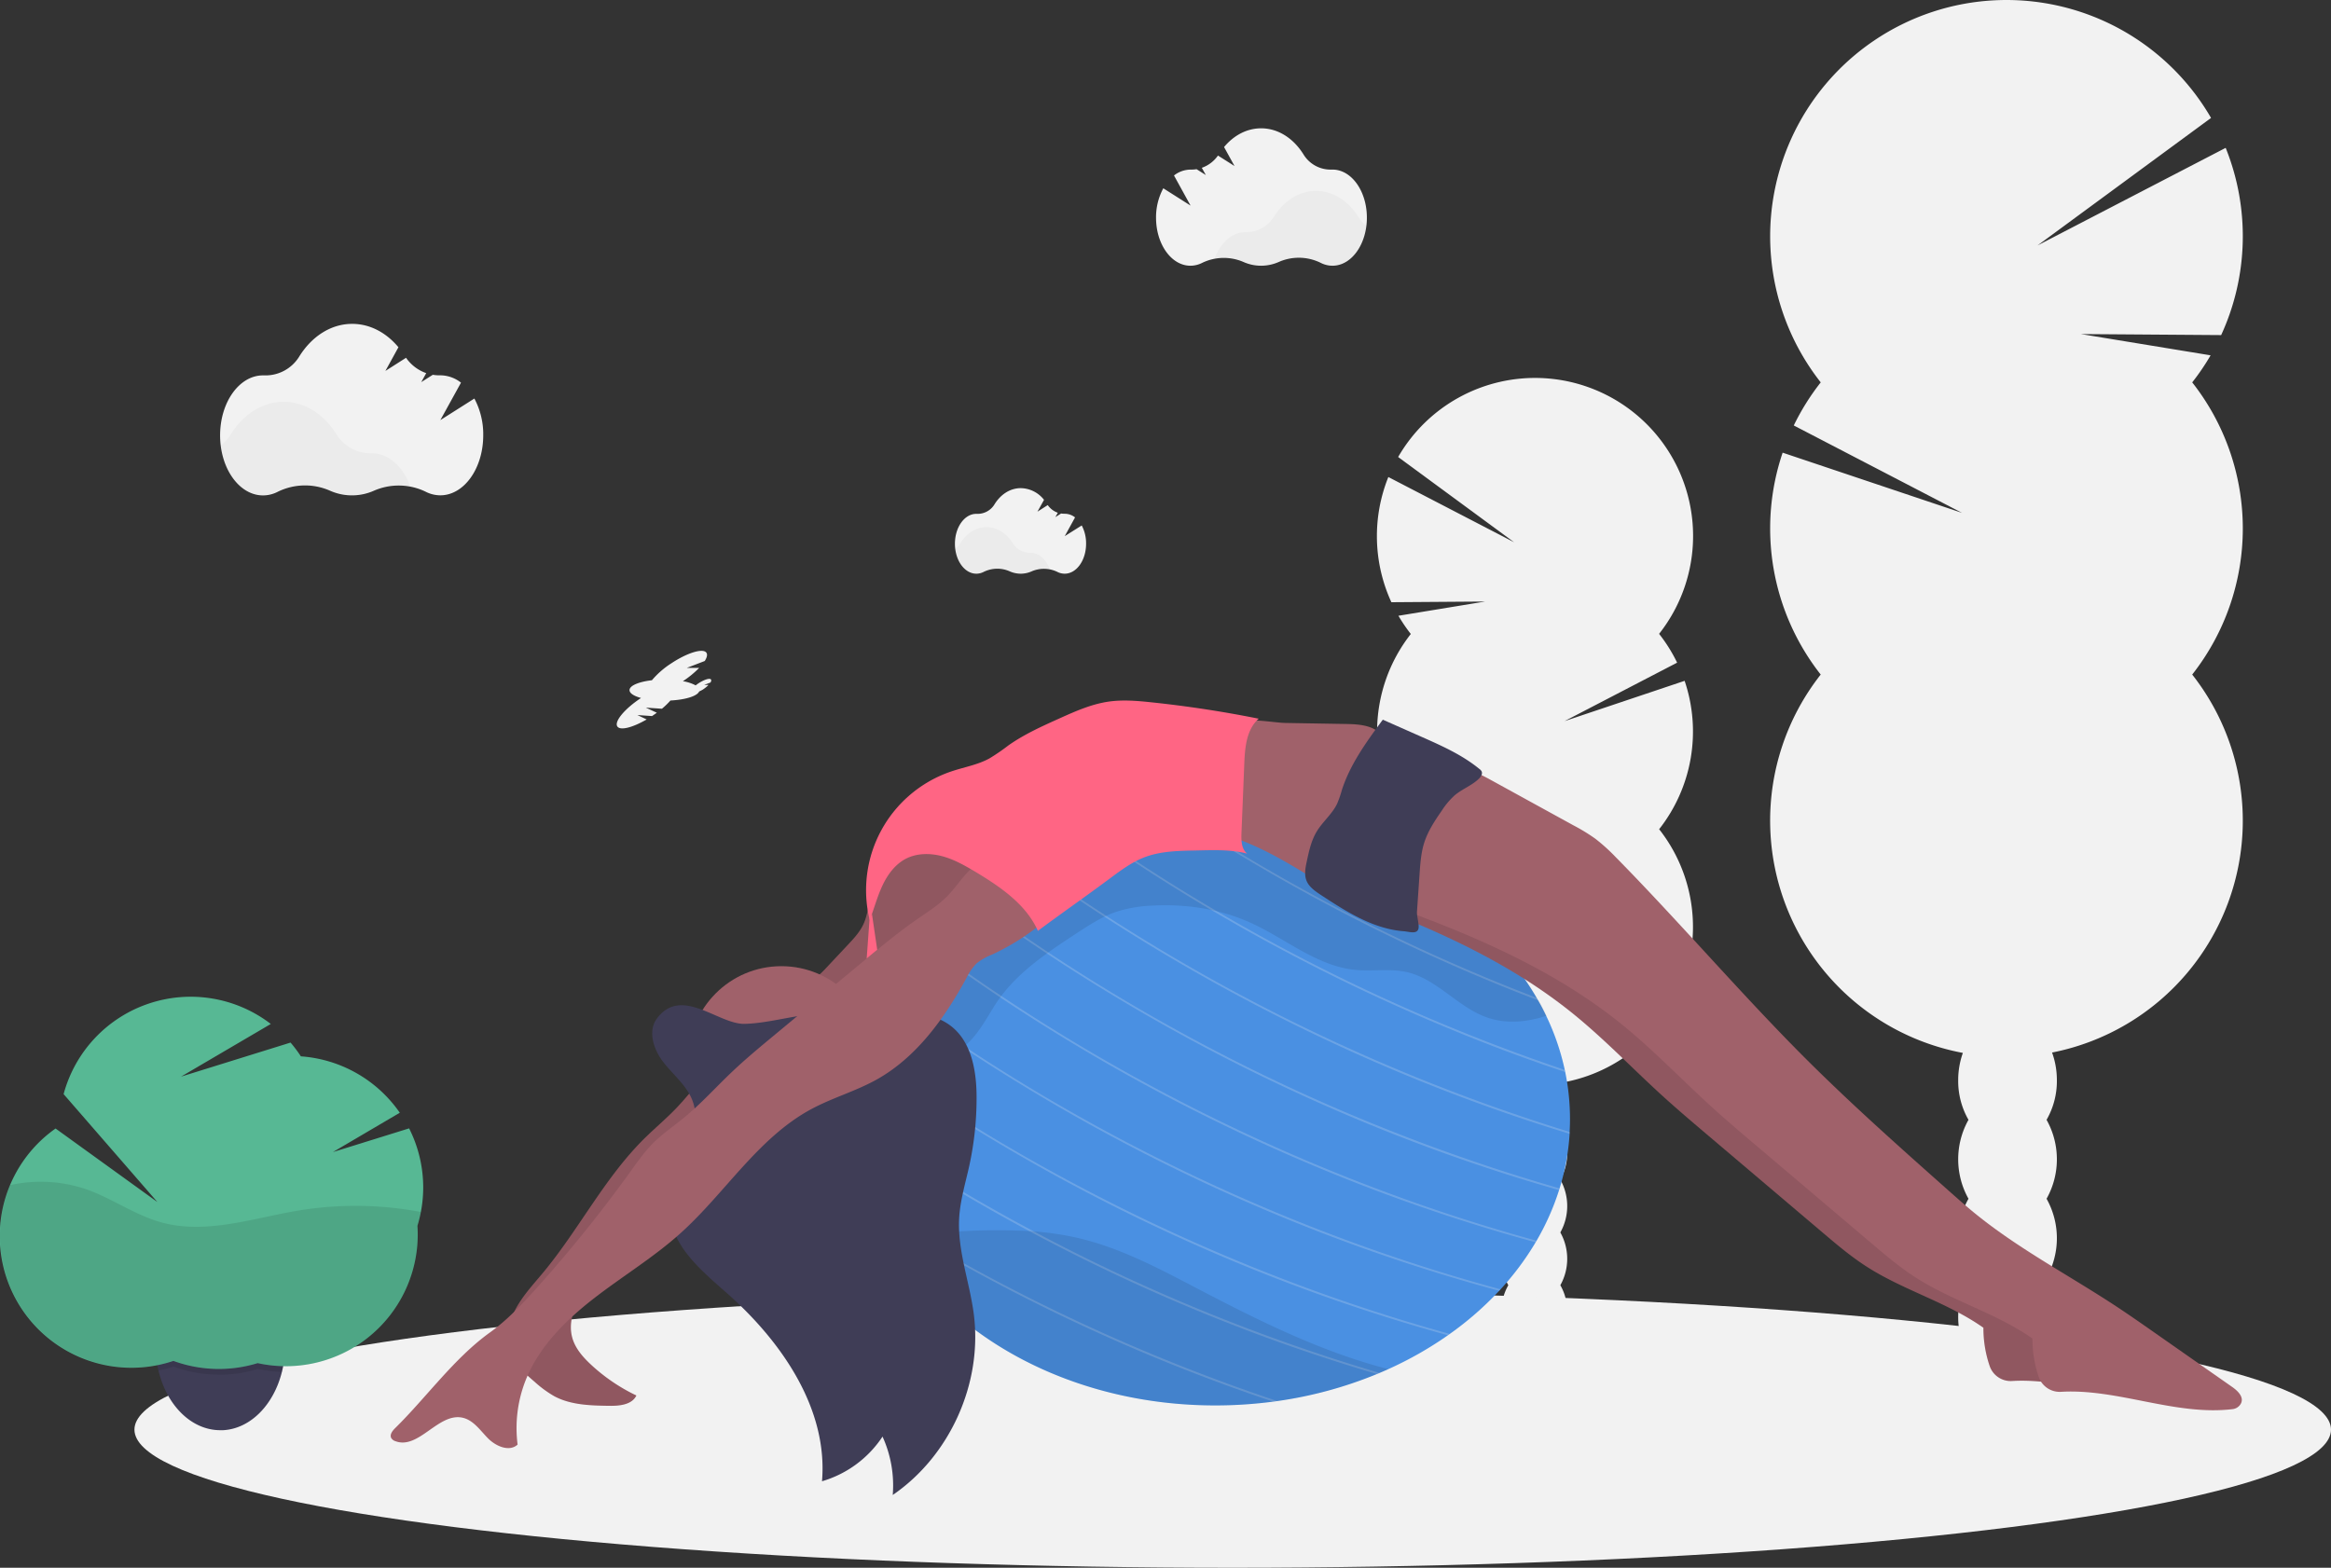 <svg xmlns="http://www.w3.org/2000/svg" width="1063.01" height="715.08" viewBox="0 0 1063.01 715.08" xmlns:xlink="http://www.w3.org/1999/xlink" role="img" artist="Katerina Limpitsouni" source="https://undraw.co/"><rect x="0" y="0" width="1063.01" height="715.08" fill="#333333" stroke="none"/><title>Stability ball</title><path d="M1068.22,266.87a105.8,105.8,0,0,0,8.38-12.34l-59.12-9.7,63.94.47a107.93,107.93,0,0,0,2.06-85.4L997.7,204.4l79.11-58.15a107.78,107.78,0,1,0-178,120.62,108.18,108.18,0,0,0-12.29,19.65l76.74,39.87-81.82-27.46A107.83,107.83,0,0,0,898.8,400.14a107.79,107.79,0,0,0,64.83,172.57,37,37,0,0,0-2.13,12.52,35.52,35.52,0,0,0,4.69,18,36.89,36.89,0,0,0,0,36,36.89,36.89,0,0,0,0,36,36.89,36.89,0,0,0,0,36,35.52,35.52,0,0,0-4.69,18c0,16.27,10.07,29.45,22.5,29.45s22.5-13.18,22.5-29.45a35.53,35.53,0,0,0-4.7-18,36.82,36.82,0,0,0,0-36,36.82,36.82,0,0,0,0-36,36.82,36.82,0,0,0,0-36,35.53,35.53,0,0,0,4.7-18,37.1,37.1,0,0,0-2.19-12.69,107.79,107.79,0,0,0,63.91-172.4,107.77,107.77,0,0,0,0-133.27Z" transform="translate(-68.5 -92.46)" fill="#f2f2f2"/><path d="M711.83,381.57a72.48,72.48,0,0,1-5.6-8.25l39.53-6.49-42.75.31a72.17,72.17,0,0,1-1.38-57.1L759,339.8l-52.9-38.89a72.07,72.07,0,1,1,119,80.66,71.75,71.75,0,0,1,8.22,13.14L782,421.37,836.74,403a72.06,72.06,0,0,1-11.62,67.68,72.07,72.07,0,0,1-43.34,115.4,24.83,24.83,0,0,1,1.42,8.37,23.7,23.7,0,0,1-3.14,12,24.63,24.63,0,0,1,0,24.07,24.65,24.65,0,0,1,0,24.08,24.63,24.63,0,0,1,0,24.07,23.71,23.71,0,0,1,3.14,12c0,10.87-6.73,19.69-15,19.69s-15-8.82-15-19.69a23.71,23.71,0,0,1,3.14-12,24.63,24.63,0,0,1,0-24.07,24.65,24.65,0,0,1,0-24.08,24.63,24.63,0,0,1,0-24.07,23.7,23.7,0,0,1-3.14-12,24.76,24.76,0,0,1,1.47-8.49,72.08,72.08,0,0,1-42.75-115.28,72.08,72.08,0,0,1,0-89.11Z" transform="translate(-68.5 -92.46)" fill="#f2f2f2"/><ellipse cx="562.16" cy="652.08" rx="500.85" ry="63" fill="#f2f2f2"/><path d="M784.47,602.84c0,2-.06,4-.17,5.92,0,.29,0,.57,0,.86a107.09,107.09,0,0,1-4.57,24.89c-.07.25-.16.52-.24.77a115.19,115.19,0,0,1-10.26,23.09l-.43.72a128.5,128.5,0,0,1-16,21.46l-.62.66a146,146,0,0,1-22.53,19.68c-.28.21-.57.42-.85.61a166.55,166.55,0,0,1-27.17,15.44c-1.31.59-2.63,1.17-4,1.74l-1.2.5A188.12,188.12,0,0,1,651,731.51l-1.91.26a201.11,201.11,0,0,1-26.42,1.73c-65.48,0-121.88-31.42-147.33-76.63q-2.57-4.53-4.69-9.24l-.58-1.29A108.54,108.54,0,0,1,461,607.45c0-.33,0-.65,0-1,0-1.2-.05-2.41-.05-3.62a106.78,106.78,0,0,1,3.64-27.69c.07-.28.14-.55.22-.82a113.32,113.32,0,0,1,11-26.32c.13-.23.26-.47.4-.7A127.48,127.48,0,0,1,492.77,525a7.23,7.23,0,0,1,.53-.59l.08-.08c.79-.84,1.59-1.69,2.41-2.52l1.23-1.24c.81-.81,1.64-1.6,2.47-2.4l.05,0q3-2.82,6.11-5.47c2.88-2.44,5.89-4.79,9-7.05l.67-.5a167,167,0,0,1,26.22-15.31c.27-.13.55-.27.82-.38a182,182,0,0,1,32.19-11.34c.35-.1.69-.18,1-.26a196.7,196.7,0,0,1,41.82-5.55c.47,0,.94,0,1.42,0,1.28,0,2.57-.05,3.86-.05,64.89,0,120.86,30.87,146.64,75.4.23.4.45.8.68,1.19l1,1.75c.55,1,1.07,2,1.59,3.06.24.48.47.95.7,1.43.14.28.29.56.42.85h0a110.21,110.21,0,0,1,8.43,24.62c.08.33.14.65.21,1A107,107,0,0,1,784.47,602.84Z" transform="translate(-68.5 -92.46)" fill="#4A90E2"/><g opacity="0.2"><path d="M770,548.76q-11.09-4.2-22-8.74a852.93,852.93,0,0,1-130.55-67.77l1.42,0a853.15,853.15,0,0,0,150.5,75.36C769.56,548,769.78,548.37,770,548.76Z" transform="translate(-68.5 -92.46)" fill="#f2f2f2"/></g><g opacity="0.2"><path d="M782.31,581.44q-27-9-53.43-20A853,853,0,0,1,597.05,492.9q-11.84-7.53-22.5-14.85l1-.25q10.41,7.11,22,14.48a852.72,852.72,0,0,0,184.55,88.2C782.18,580.8,782.24,581.12,782.31,581.44Z" transform="translate(-68.5 -92.46)" fill="#f2f2f2"/></g><g opacity="0.2"><path d="M784.3,608.76c0,.29,0,.58,0,.86q-37.69-11.49-74.45-26.68A853.06,853.06,0,0,1,578,514.35c-13.25-8.43-25.41-16.69-36.43-24.57l.82-.39c10.93,7.81,23,16,36.1,24.34A850.25,850.25,0,0,0,784.3,608.76Z" transform="translate(-68.5 -92.46)" fill="#f2f2f2"/></g><g opacity="0.2"><path d="M779.68,634.5c-.07.27-.16.53-.24.79a822.66,822.66,0,0,1-88.72-30.9,852.13,852.13,0,0,1-131.83-68.58c-16.46-10.47-31.23-20.69-44.24-30.22l.67-.49c13,9.49,27.68,19.66,44.06,30.09A848.43,848.43,0,0,0,779.68,634.5Z" transform="translate(-68.5 -92.46)" fill="#f2f2f2"/></g><g opacity="0.2"><path d="M769.18,658.37l-.43.72a820.28,820.28,0,0,1-97.11-33.24A853.56,853.56,0,0,1,539.8,557.27c-17.64-11.23-33.36-22.18-47-32.29.16-.19.34-.39.53-.58,13.66,10.1,29.37,21,47,32.25C592.7,590,671.14,631.49,769.18,658.37Z" transform="translate(-68.5 -92.46)" fill="#f2f2f2"/></g><g opacity="0.2"><path d="M752.76,680.55l-.62.66a818.63,818.63,0,0,1-99.58-33.9,853.1,853.1,0,0,1-131.84-68.58C504,568.07,489,557.68,475.81,548c.13-.23.26-.46.4-.69,13.19,9.69,28.23,20.11,45,30.79C574.09,611.77,653.48,653.7,752.76,680.55Z" transform="translate(-68.5 -92.46)" fill="#f2f2f2"/></g><g opacity="0.2"><path d="M729.61,700.89c-.28.21-.57.42-.85.61a821.81,821.81,0,0,1-95.28-32.73,852.65,852.65,0,0,1-131.84-68.58c-13.5-8.6-25.89-17-37.08-25.05.07-.27.14-.54.22-.81,11.27,8.07,23.74,16.57,37.36,25.24C554.29,632.77,632.23,674,729.61,700.89Z" transform="translate(-68.5 -92.46)" fill="#f2f2f2"/></g><g opacity="0.2"><path d="M697.62,718.68l-1.2.5a821.19,821.19,0,0,1-82-28.95c-26-10.75-51.61-22.88-76.59-36.25q-28.2-15.12-55.25-32.33-11.31-7.2-21.54-14.2c0-.33,0-.65,0-1q10.48,7.15,22.09,14.56c16.43,10.47,35.43,21.73,56.79,33.1A844.07,844.07,0,0,0,697.62,718.68Z" transform="translate(-68.5 -92.46)" fill="#f2f2f2"/></g><g opacity="0.2"><path d="M651,731.51l-1.91.26q-27.17-9.09-53.8-20.09A849.69,849.69,0,0,1,484,655.73q-6.68-4-13.3-8.1l-.58-1.29q7.29,4.54,15.18,9.25A851.6,851.6,0,0,0,651,731.51Z" transform="translate(-68.5 -92.46)" fill="#f2f2f2"/></g><path d="M701.59,716.94c-1.31.59-2.63,1.17-4,1.74l-1.2.5A188.12,188.12,0,0,1,651,731.51l-1.91.26a201.11,201.11,0,0,1-26.42,1.73c-65.48,0-121.88-31.42-147.33-76.63,2.86-.44,5.73-.81,8.61-1.14l1.3-.14c7.74-.82,15.54-1.28,23.32-1.61a279.21,279.21,0,0,1,29.22,0c.68,0,1.36.08,2,.14A134,134,0,0,1,559.5,657c19.75,4.48,37.85,14.21,55.79,23.6C643,695.06,671.33,709.16,701.59,716.94Z" transform="translate(-68.5 -92.46)" opacity="0.1"/><path d="M769.33,547.57c-25.78-44.53-81.75-75.4-146.64-75.4-1.29,0-2.58,0-3.86,0l-1.42,0a196.06,196.06,0,0,0-41.82,5.55l-1,.25a183.63,183.63,0,0,0-32.19,11.34l-.82.39a166.27,166.27,0,0,0-26.22,15.32l-.67.49a145.36,145.36,0,0,0-21.27,18.74c-.84,8.53-2.28,16.88-6,24.57-2.62,5.4-5.33,10.6-1.62,16,2.49,3.63,7.88,8.23,12.47,8.41,12.61.51,19.62-16.35,25.56-24.75,9.1-12.86,22.59-21.79,35.77-30.42,5.63-3.69,11.32-7.41,17.67-9.62a60.67,60.67,0,0,1,16.55-2.91c15.33-.86,31,1.47,45,7.82,16,7.25,30.2,19.75,47.66,21.48,7.91.78,16-.75,23.75,1.06,13.77,3.23,23.32,16.22,36.72,20.76,8.67,2.94,18,2,26.82-.88q-1.71-3.6-3.67-7.09C769.78,548.37,769.56,548,769.33,547.57Z" transform="translate(-68.5 -92.46)" opacity="0.1"/><path d="M377.14,597.68c-4.74,5-10.06,9.39-14.95,14.24-18.11,18-29.72,41.39-46,61-4.39,5.29-9.16,10.37-12.43,16.41s-4.91,13.39-2.57,19.85c2,5.54,6.61,9.69,11.09,13.52a50.93,50.93,0,0,0,9.05,6.63c7.52,4,16.42,4.22,24.94,4.35,4.7.07,10.43-.46,12.44-4.71a82.57,82.57,0,0,1-20.8-14.16c-3.53-3.3-6.86-7.08-8.29-11.69-2.44-7.86,1.17-16.42,6.28-22.87s11.7-11.62,16.69-18.16,8.21-14.05,14.22-19.39c4.16-3.69,9.33-6,14-9.07,6.82-4.49,12.45-10.53,18-16.51l29.5-31.73a4.21,4.21,0,0,0,1.39-2.35c.12-1.19-.76-2.23-1.6-3.09-6.42-6.59-18.52-18.16-27.34-9.48C392.26,578.83,385.37,589,377.14,597.68Z" transform="translate(-68.5 -92.46)" fill="#a0616a"/><path d="M377.14,597.68c-4.74,5-10.06,9.39-14.95,14.24-18.11,18-29.72,41.39-46,61-4.39,5.29-9.16,10.37-12.43,16.41s-4.91,13.39-2.57,19.85c2,5.54,6.61,9.69,11.09,13.52a50.93,50.93,0,0,0,9.05,6.63c7.52,4,16.42,4.22,24.94,4.35,4.7.07,10.43-.46,12.44-4.71a82.57,82.57,0,0,1-20.8-14.16c-3.53-3.3-6.86-7.08-8.29-11.69-2.44-7.86,1.17-16.42,6.28-22.87s11.7-11.62,16.69-18.16,8.21-14.05,14.22-19.39c4.16-3.69,9.33-6,14-9.07,6.82-4.49,12.45-10.53,18-16.51l29.5-31.73a4.21,4.21,0,0,0,1.39-2.35c.12-1.19-.76-2.23-1.6-3.09-6.42-6.59-18.52-18.16-27.34-9.48C392.26,578.83,385.37,589,377.14,597.68Z" transform="translate(-68.5 -92.46)" opacity="0.1"/><path d="M419.3,540c5.95-1.26,12.36,1.91,18.11-.06,3.26-1.12,5.75-3.72,8.1-6.24l9.6-10.23c2.71-2.89,5.47-5.84,7.14-9.44,1.48-3.18,2-6.69,2.72-10.13,1.76-8.8,4.77-17.82,11.38-23.88,8.24-7.58,20.94-9,31.52-5.38s19.19,11.7,25.52,20.94c-5.66,6.8-12,13.08-17.65,19.88a32.79,32.79,0,0,1-6.31,6.31A35.24,35.24,0,0,1,501,525.5c-10.17,3.6-21,8.81-25.19,18.76-1.46,3.46-2,7.23-2.8,10.9-1.54,6.94-4.35,13.81-9.43,18.78s-12.75,7.69-19.52,5.54c-7.49-2.38-12.08-9.72-15.94-16.56A79.88,79.88,0,0,1,419.3,540Z" transform="translate(-68.5 -92.46)" fill="#a0616a"/><path d="M419.3,540c5.95-1.26,12.36,1.91,18.11-.06,3.26-1.12,5.75-3.72,8.1-6.24l9.6-10.23c2.71-2.89,5.47-5.84,7.14-9.44,1.48-3.18,2-6.69,2.72-10.13,1.76-8.8,4.77-17.82,11.38-23.88,8.24-7.58,20.94-9,31.52-5.38s19.19,11.7,25.52,20.94c-5.66,6.8-12,13.08-17.65,19.88a32.79,32.79,0,0,1-6.31,6.31A35.24,35.24,0,0,1,501,525.5c-10.17,3.6-21,8.81-25.19,18.76-1.46,3.46-2,7.23-2.8,10.9-1.54,6.94-4.35,13.81-9.43,18.78s-12.75,7.69-19.52,5.54c-7.49-2.38-12.08-9.72-15.94-16.56A79.88,79.88,0,0,1,419.3,540Z" transform="translate(-68.5 -92.46)" opacity="0.1"/><path d="M679.81,500.28c37.58,13.45,74.94,29.38,106,54.5,14.22,11.51,26.89,24.79,40.41,37.12,7.08,6.46,14.39,12.65,21.7,18.85l51.89,44c6.42,5.45,12.87,10.91,20,15.47C936.58,681,956.58,686.48,973,698.07a53.2,53.2,0,0,0,2.9,17.59,10.12,10.12,0,0,0,10.26,6.69c25.86-1.49,52.08,11.06,78.13,7.9a4.9,4.9,0,0,0,3.67-2.35c1.75-3.06-1.24-5.92-3.86-7.75l-35.37-24.76c-5.83-4.08-11.66-8.16-17.6-12.07C989.65,669.2,966.71,657.21,946.8,641c-4.25-3.46-8.34-7.1-12.44-10.75-21.68-19.26-43.37-38.54-63.92-59-29.87-29.75-58.12-62.94-87.73-92.95a82.08,82.08,0,0,0-9.08-8.31,83.7,83.7,0,0,0-9.91-6.07l-37.59-20.65c-5.69-3.13-12-6.36-18.35-5.13a9.84,9.84,0,0,0-9,2.3c-2.42,2.23-4,5.18-5.6,8.07a49.17,49.17,0,0,0-4.9,11.15c-1.34,5.31-.9,11-2.45,16.22-1,3.45-2.86,6.6-4.12,10A34.36,34.36,0,0,0,679.81,500.28Z" transform="translate(-68.5 -92.46)" fill="#a0616a"/><path d="M679.81,500.28c37.58,13.45,74.94,29.38,106,54.5,14.22,11.51,26.89,24.79,40.41,37.12,7.08,6.46,14.39,12.65,21.7,18.85l51.89,44c6.42,5.45,12.87,10.91,20,15.47C936.58,681,956.58,686.48,973,698.07a53.2,53.2,0,0,0,2.9,17.59,10.12,10.12,0,0,0,10.26,6.69c25.86-1.49,52.08,11.06,78.13,7.9a4.9,4.9,0,0,0,3.67-2.35c1.75-3.06-1.24-5.92-3.86-7.75l-35.37-24.76c-5.83-4.08-11.66-8.16-17.6-12.07C989.65,669.2,966.71,657.21,946.8,641c-4.25-3.46-8.34-7.1-12.44-10.75-21.68-19.26-43.37-38.54-63.92-59-29.87-29.75-58.12-62.94-87.73-92.95a82.08,82.08,0,0,0-9.08-8.31,83.7,83.7,0,0,0-9.91-6.07l-37.59-20.65c-5.69-3.13-12-6.36-18.35-5.13a9.84,9.84,0,0,0-9,2.3c-2.42,2.23-4,5.18-5.6,8.07a49.17,49.17,0,0,0-4.9,11.15c-1.34,5.31-.9,11-2.45,16.22-1,3.45-2.86,6.6-4.12,10A34.36,34.36,0,0,0,679.81,500.28Z" transform="translate(-68.5 -92.46)" opacity="0.1"/><circle cx="356.33" cy="483" r="42.31" fill="#a0616a"/><path d="M682.31,422.68c5.91.1,12.62.56,16.34,5.15s2.88,10.88,1.94,16.54c-2.94,17.89-6,36.1-14.18,52.28a7.46,7.46,0,0,1-2.91,3.55c-2.35,1.21-5.14-.21-7.39-1.6-16.39-10.18-32.78-21.14-51.46-26a4.66,4.66,0,0,1-2.91-1.55,4.49,4.49,0,0,1-.17-3.46c1.86-8.29,4.21-16.48,5.67-24.86.88-5-.75-17,3.68-20.1,4.69-3.3,18.2-.51,23.75-.42Z" transform="translate(-68.5 -92.46)" fill="#a0616a"/><path d="M702.21,505.26c37.58,13.45,74.94,29.38,105.95,54.49,14.22,11.52,26.89,24.8,40.41,37.13,7.08,6.46,14.39,12.65,21.7,18.84l51.89,44c6.42,5.44,12.87,10.91,20,15.46C959,686,979,691.46,995.36,703a53.21,53.21,0,0,0,2.9,17.6,10.13,10.13,0,0,0,10.26,6.69c25.86-1.5,52.08,11.06,78.13,7.9a4.91,4.91,0,0,0,3.67-2.36c1.75-3-1.24-5.92-3.86-7.75l-35.37-24.75c-5.83-4.08-11.66-8.16-17.6-12.07-21.44-14.12-44.38-26.11-64.29-42.31-4.25-3.46-8.34-7.11-12.44-10.75-21.68-19.26-43.37-38.54-63.93-59-29.86-29.75-58.11-62.94-87.72-93A83.16,83.16,0,0,0,796,475a85,85,0,0,0-9.91-6.06l-37.59-20.65c-5.69-3.13-12-6.36-18.35-5.13a9.81,9.81,0,0,0-9,2.29c-2.42,2.23-4,5.19-5.6,8.08a49.29,49.29,0,0,0-4.9,11.14c-1.34,5.31-.9,11-2.45,16.23-1,3.45-2.86,6.6-4.12,10A34.34,34.34,0,0,0,702.21,505.26Z" transform="translate(-68.5 -92.46)" fill="#a0616a"/><path d="M714.68,508.36l1.19-17.31c.34-4.84.68-9.74,2.17-14.35,1.69-5.23,4.77-9.88,7.9-14.4a34.68,34.68,0,0,1,6-7.13c3.41-2.87,7.82-4.43,11-7.54.91-.89,1.76-2.2,1.22-3.35a3.36,3.36,0,0,0-1-1.08c-7.84-6.43-17.24-10.61-26.52-14.72l-17.54-7.76c-7.38,10-14.89,20.31-18.69,32.17a47.53,47.53,0,0,1-2.15,6.18c-2.25,4.69-6.52,8.11-9.23,12.55-2.55,4.18-3.61,9.07-4.62,13.86-.6,2.81-1.18,5.81-.17,8.5,1.12,3,4,4.94,6.62,6.69,11.61,7.61,23.87,15.46,37.72,16.54,2.54.19,5.92,1.46,6.73-1C715.88,514.56,714.55,510.38,714.68,508.36Z" transform="translate(-68.5 -92.46)" fill="#3f3d56"/><path d="M368.09,557c-4.38,5.87-1.44,14.42,3.1,20.17s10.61,10.57,13.15,17.44c6.09,16.43-10.9,33-10.32,50.48.52,15.58,14.29,26.87,26,37.22,24.88,22,46.14,52.66,43.34,85.78a49.9,49.9,0,0,0,27.6-20.37,53.71,53.71,0,0,1,4.66,26.63c26.08-17.85,40.93-50.85,37-82.2-1.87-14.84-7.59-29.31-6.7-44.23.48-8.09,2.89-15.92,4.63-23.84A145,145,0,0,0,513.85,593c0-11.92-2.21-25.16-11.61-32.49-8-6.23-19-6.44-29.14-6.39-10.71.07-21.42.12-32.11.79-10.91.68-22.16,4.28-32.9,4.55C396.13,559.76,379.28,542,368.09,557Z" transform="translate(-68.5 -92.46)" fill="#3f3d56"/><path d="M528,478.73a44.18,44.18,0,0,0-18.51,11.87c-3.19,3.46-5.83,7.41-9.14,10.76-3.94,4-8.75,7-13.36,10.2-8.81,6.1-17.06,12.95-25.3,19.79l-40.6,33.7c-6.35,5.27-12.7,10.55-18.69,16.23-7.39,7-14.21,14.64-22.1,21.09-4.62,3.78-9.59,7.15-13.83,11.36-4,4-7.24,8.61-10.52,13.18a634.75,634.75,0,0,1-43,53.36c-6.49,7.23-13.2,14.35-21.09,20-16.36,11.79-28.78,29.44-43.16,43.59-1.22,1.2-2.56,2.91-1.81,4.46a3.36,3.36,0,0,0,2,1.51c10.52,3.92,19.58-13.15,30.54-10.73,5,1.1,8.07,5.83,11.65,9.44s9.72,6.27,13.46,2.82a59.44,59.44,0,0,1,3.79-29.64c6.13-15.21,18.29-27.2,31.27-37.24s27.11-18.6,39.3-29.59c20.45-18.43,35.39-43.57,59.65-56.58,9.5-5.1,20-8.08,29.47-13.3,18.33-10.14,31.15-28,41.17-46.37a24.77,24.77,0,0,1,4.72-6.81,26.71,26.71,0,0,1,6.9-3.93,106.13,106.13,0,0,0,34-24.91c-3-2.15-5.81-4.45-8.8-6.61a35.63,35.63,0,0,1-6.63-5.67c-2-2.36-3.3-5.19-5-7.77S530.9,479.66,528,478.73Z" transform="translate(-68.5 -92.46)" fill="#a0616a"/><path d="M637.25,481.82c-2.64-2.12-2.73-6-2.6-9.43q.65-15.78,1.28-31.55c.29-7.41,1-15.71,6.59-20.57q-24.25-4.87-48.9-7.47c-6.52-.69-13.13-1.26-19.63-.31-7.83,1.14-15.17,4.42-22.39,7.67-8,3.6-16.05,7.23-23.22,12.28a93.32,93.32,0,0,1-8.62,5.92c-5.44,3-11.69,4-17.55,6a57.17,57.17,0,0,0-37.1,67.77c2-5.17,3.4-10.58,5.74-15.61s5.79-9.78,10.7-12.35c5.12-2.66,11.3-2.64,16.87-1.11S509,487.54,514,490.52c11.14,6.75,22.52,14.63,27.81,26.52,11-8.18,22.25-16,33.27-24.22,4.78-3.55,9.63-7.13,15.17-9.28,7.28-2.83,15.27-3,23.08-3.15S629.61,479.8,637.25,481.82Z" transform="translate(-68.5 -92.46)" fill="#ff6584"/><polygon points="396.57 418.71 395.24 437.16 400.04 433.2 397.64 416.88 396.57 418.71" fill="#ff6584"/><path d="M284.83,274.24l-15.52,9.84L278.73,267a15.34,15.34,0,0,0-9.39-3.35h-.25a18.16,18.16,0,0,1-3.22-.24l-5.26,3.34,2.26-4.1a18.7,18.7,0,0,1-9.2-7l-9.42,6,5.95-10.81c-5.51-6.61-12.93-10.66-21.09-10.66-9.79,0-18.51,5.82-24.14,14.89a18.05,18.05,0,0,1-16,8.61h-.53c-10.81,0-19.57,12.25-19.57,27.37s8.76,27.37,19.57,27.37a14.73,14.73,0,0,0,6.82-1.71,28.22,28.22,0,0,1,23.68-.46,24.66,24.66,0,0,0,20.14,0,28.25,28.25,0,0,1,23.48.46,14.65,14.65,0,0,0,6.74,1.67c10.81,0,19.57-12.26,19.57-27.37A34.71,34.71,0,0,0,284.83,274.24Z" transform="translate(-68.5 -92.46)" fill="#f2f2f2"/><path d="M255.58,314.29a28.89,28.89,0,0,0-16.77,1.82,24.71,24.71,0,0,1-20.14-.05,28.22,28.22,0,0,0-23.68.47,14.75,14.75,0,0,1-6.82,1.7c-9.6,0-17.59-9.67-19.25-22.43a18.41,18.41,0,0,0,4.8-5.17c5.62-9.07,14.35-14.9,24.14-14.9s18.4,5.75,24,14.73a18.51,18.51,0,0,0,16,8.76h.25C245.74,299.22,252.36,305.35,255.58,314.29Z" transform="translate(-68.5 -92.46)" opacity="0.03"/><path d="M561.8,332.13,554.06,337l4.7-8.54a7.61,7.61,0,0,0-4.68-1.67H554a9.42,9.42,0,0,1-1.6-.12l-2.63,1.66,1.13-2a9.31,9.31,0,0,1-4.59-3.49l-4.7,3,3-5.39A13.74,13.74,0,0,0,534,315.11c-4.88,0-9.23,2.9-12,7.43a9,9,0,0,1-8,4.29h-.26c-5.39,0-9.76,6.11-9.76,13.65s4.37,13.65,9.76,13.65a7.35,7.35,0,0,0,3.4-.85,14,14,0,0,1,11.81-.23,12.41,12.41,0,0,0,5,1.08,12.28,12.28,0,0,0,5-1.06,14.08,14.08,0,0,1,11.71.23,7.33,7.33,0,0,0,3.37.83c5.39,0,9.76-6.11,9.76-13.65A17.31,17.31,0,0,0,561.8,332.13Z" transform="translate(-68.5 -92.46)" fill="#f2f2f2"/><path d="M547.21,352.11a14.4,14.4,0,0,0-8.36.91,12.53,12.53,0,0,1-5,1.06A12.29,12.29,0,0,1,528.8,353a14.08,14.08,0,0,0-11.81.24,7.32,7.32,0,0,1-3.4.85c-4.79,0-8.77-4.83-9.6-11.19a9.21,9.21,0,0,0,2.39-2.58c2.81-4.53,7.16-7.43,12-7.43s9.18,2.87,12,7.34a9.26,9.26,0,0,0,8,4.38h.12C542.3,344.59,545.61,347.65,547.21,352.11Z" transform="translate(-68.5 -92.46)" opacity="0.03"/><path d="M599,178.34l12.43,7.89-7.55-13.73a12.32,12.32,0,0,1,7.52-2.68h.2a15.67,15.67,0,0,0,2.58-.19l4.22,2.67L616.56,169a15,15,0,0,0,7.37-5.59l7.55,4.78-4.77-8.66c4.41-5.3,10.36-8.54,16.9-8.54,7.85,0,14.83,4.66,19.34,11.93a14.45,14.45,0,0,0,12.79,6.89h.42c8.66,0,15.68,9.81,15.68,21.93s-7,21.92-15.68,21.92a11.8,11.8,0,0,1-5.46-1.36,22.59,22.59,0,0,0-19-.37,20,20,0,0,1-8.11,1.73,19.73,19.73,0,0,1-8-1.7,22.65,22.65,0,0,0-18.81.37,11.85,11.85,0,0,1-5.41,1.33c-8.66,0-15.68-9.81-15.68-21.92A27.89,27.89,0,0,1,599,178.34Z" transform="translate(-68.5 -92.46)" fill="#f2f2f2"/><path d="M622.4,210.43a23.14,23.14,0,0,1,13.44,1.46,19.77,19.77,0,0,0,16.13,0,22.67,22.67,0,0,1,19,.37,11.69,11.69,0,0,0,5.46,1.37c7.69,0,14.09-7.75,15.43-18a14.69,14.69,0,0,1-3.85-4.15c-4.51-7.26-11.5-11.93-19.34-11.93s-14.75,4.61-19.26,11.8a14.83,14.83,0,0,1-12.78,7h-.2C630.29,198.36,625,203.27,622.4,210.43Z" transform="translate(-68.5 -92.46)" opacity="0.03"/><path d="M392.74,402.41c-.52-.79-3.07,0-5.69,1.71-.46.31-.9.63-1.3.95a18.84,18.84,0,0,0-5.82-1.9l.11-.08a44.21,44.21,0,0,0,7.31-6h-5.63l8.17-3.14c1-1.59,1.32-2.92.77-3.75-1.48-2.22-8.62-.08-16,4.8a39.56,39.56,0,0,0-8.87,7.73c-6,.7-10.21,2.46-10.21,4.51,0,1.42,2,2.7,5.25,3.59l-.19.12c-7.34,4.87-12.1,10.63-10.62,12.85,1.3,2,7,.52,13.38-3.19l-4.23-2,6.67.46.14-.09c.71-.47,1.39-.95,2.05-1.43l-5-2.32,7.33.5a35.12,35.12,0,0,0,3.88-3.75c6.83-.36,12.17-2,13.1-4.12A18.17,18.17,0,0,0,389,407a15.6,15.6,0,0,0,2.6-2.12h-2l2.91-1.12C392.83,403.18,392.94,402.71,392.74,402.41Z" transform="translate(-68.5 -92.46)" fill="#f2f2f2"/><path d="M198.48,706.17a49,49,0,0,1-1,10.19c-.14.63-.28,1.25-.42,1.85-3.73,14.95-14.25,25.89-26.8,26.59-.42,0-.84,0-1.28,0-13.27,0-24.49-11.45-28.2-27.22-.1-.42-.19-.84-.29-1.26a49,49,0,0,1-1.05-10.19c0-21.36,13.23-38.67,29.54-38.67S198.48,684.81,198.48,706.17Z" transform="translate(-68.5 -92.46)" fill="#3f3d56"/><path d="M198.48,706.17a49,49,0,0,1-1,10.19c-.14.63-.28,1.25-.42,1.85-.45,0-.88,0-1.33-.05a60.08,60.08,0,0,1-9.66-1.33,59.23,59.23,0,0,1-8.62,2,60,60,0,0,1-6.75.63c-.76,0-1.52,0-2.28,0a60.07,60.07,0,0,1-8.09-.54,58.93,58.93,0,0,1-12.69-3.15,60.75,60.75,0,0,1-6.86,1.84c-.1-.42-.19-.84-.29-1.26a49,49,0,0,1-1.05-10.19c0-21.36,13.23-38.67,29.54-38.67S198.48,684.81,198.48,706.17Z" transform="translate(-68.5 -92.46)" opacity="0.1"/><path d="M261.5,634.13a59.79,59.79,0,0,0-6.43-27l-34.75,10.81L250.82,600a60,60,0,0,0-45.11-25.72A60.28,60.28,0,0,0,201,568l-49.94,15.53L192,559.51a60,60,0,0,0-94.49,32l42.75,49.2L93.84,607.19a60.05,60.05,0,0,0,53.74,106A60.26,60.26,0,0,0,186,714.21a60.1,60.1,0,0,0,73-58.63c0-1.34-.05-2.66-.14-4A59.93,59.93,0,0,0,261.5,634.13Z" transform="translate(-68.5 -92.46)" fill="#57b894"/><path d="M260.46,645.27a160.2,160.2,0,0,0-55.59-.71c-20.86,3.46-42.18,11.05-62.58,5.5-12-3.26-22.34-10.79-34-15A64.48,64.48,0,0,0,73.15,633a60.07,60.07,0,0,0,74.43,80.17A60.26,60.26,0,0,0,186,714.21a60.1,60.1,0,0,0,73-58.63c0-1.34-.05-2.66-.14-4A57.32,57.32,0,0,0,260.46,645.27Z" transform="translate(-68.5 -92.46)" opacity="0.1"/></svg>